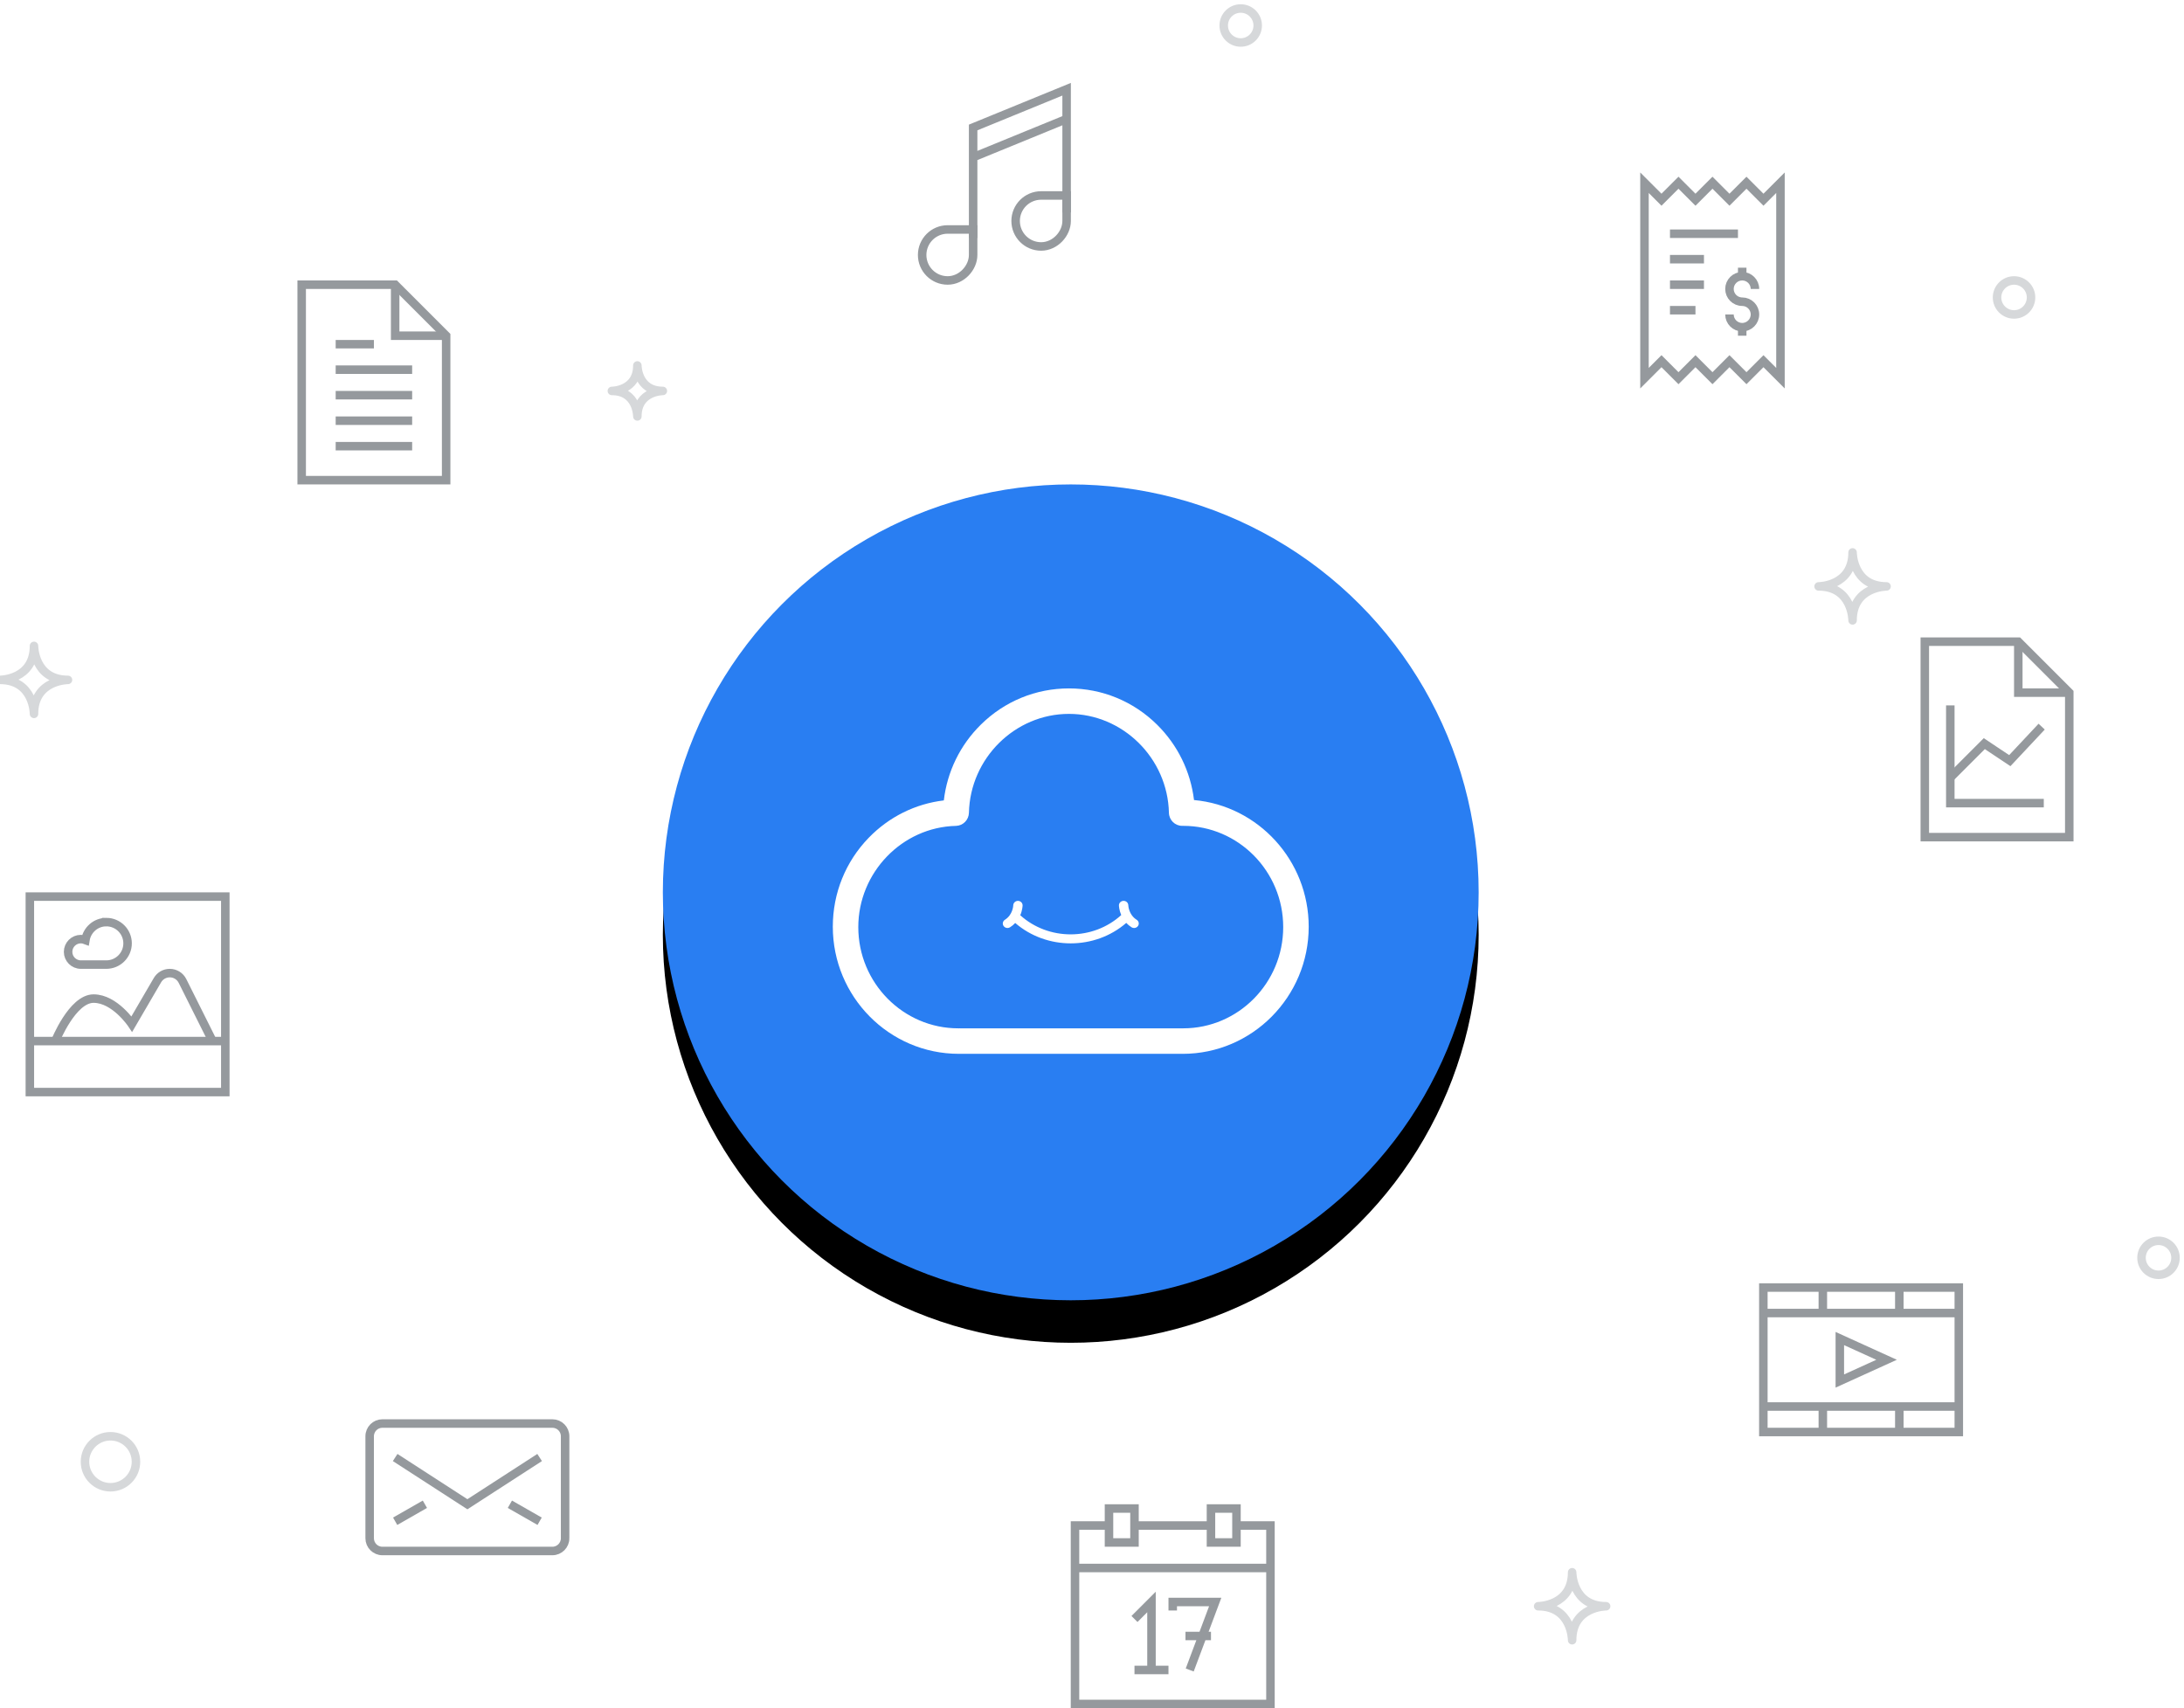 <svg viewBox="0 0 257 201" xmlns="http://www.w3.org/2000/svg" xmlns:xlink="http://www.w3.org/1999/xlink"><defs><circle id="b" cx="48" cy="48" r="48"/><filter x="-50%" y="-50%" width="200%" height="200%" filterUnits="objectBoundingBox" id="a"><feOffset dy="1" in="SourceAlpha" result="shadowOffsetOuter1"/><feGaussianBlur stdDeviation="1.5" in="shadowOffsetOuter1" result="shadowBlurOuter1"/><feColorMatrix values="0 0 0 0 0.196 0 0 0 0 0.212 0 0 0 0 0.247 0 0 0 0.19 0" in="shadowBlurOuter1" result="shadowMatrixOuter1"/><feOffset dy="4" in="SourceAlpha" result="shadowOffsetOuter2"/><feGaussianBlur stdDeviation="6" in="shadowOffsetOuter2" result="shadowBlurOuter2"/><feColorMatrix values="0 0 0 0 0.196 0 0 0 0 0.212 0 0 0 0 0.247 0 0 0 0.117 0" in="shadowBlurOuter2" result="shadowMatrixOuter2"/><feMerge><feMergeNode in="shadowMatrixOuter1"/><feMergeNode in="shadowMatrixOuter2"/></feMerge></filter></defs><g fill="none" fill-rule="evenodd"><g transform="translate(78 57)"><use fill="#000" filter="url(#a)" xlink:href="#b"/><use fill="#297EF2" xlink:href="#b"/></g><path d="M139.172 124h-26.344C104.65 124 98 117.288 98 109.037c0-3.935 1.5-7.652 4.23-10.464 2.39-2.462 5.484-3.994 8.833-4.392.395-3.38 1.912-6.502 4.353-8.912 2.787-2.754 6.47-4.267 10.37-4.267 3.898 0 7.582 1.514 10.37 4.267 2.43 2.4 3.942 5.507 4.348 8.868 7.554.683 13.496 7.107 13.496 14.904 0 8.25-6.655 14.96-14.83 14.96h.002zm-.055-3h.113c6.49 0 11.77-5.345 11.77-11.914 0-6.568-5.28-11.912-11.77-11.912h-.118c-.847 0-1.542-.682-1.56-1.542C137.404 89.216 132.126 84 125.785 84c-6.342 0-11.622 5.22-11.767 11.634-.02.844-.692 1.524-1.527 1.544-6.336.148-11.492 5.49-11.492 11.91 0 6.568 5.28 11.912 11.77 11.912h.096l.037-.002c.035 0 .068 0 .1.002h26.115zm-5.366-12.777c-.932-.585-.98-1.66-.98-1.706-.007-.292-.255-.52-.56-.517-.304.005-.546.247-.54.536 0 .04.018.543.268 1.137-3.324 3.02-8.55 3.026-11.88.02.257-.604.274-1.117.274-1.156.006-.29-.234-.528-.536-.536-.3-.006-.553.227-.563.517 0 .043-.044 1.12-.98 1.706-.255.16-.327.488-.16.73.105.156.28.24.46.24.104 0 .208-.027.3-.085.24-.15.443-.322.61-.505 1.852 1.6 4.19 2.398 6.528 2.398 2.345 0 4.69-.8 6.54-2.407.17.184.376.36.623.515.092.058.197.085.3.085.18 0 .355-.085.46-.24.166-.244.095-.573-.16-.73z" fill="#FFF"/><g stroke="#95999D"><path d="M130.5 179.5h-4v21h23v-21h-4"/><path d="M133.5 181.5h-3v-4h3zm12 0h-3v-4h3zm-12-2h9m-16 5h23m-14 12v-8l-2 2m0 6h4m2.5 0l3-8h-5v1m1.5 3h3M52.5 56.5h-17v-23h11l6 6z"/><path d="M46.5 33.5v6h6m-13 1H44m-4.5 3h9m-9 3h9m-9 3h9m-9 3h9M243.5 98.5h-17v-23h11l6 6z"/><path d="M237.5 75.5v6h6m-14 10l4-4 3 2 3.75-4"/><path d="M229.5 83v11.5h11M114.513 30c0 1.5-1.343 3-3 3-1.656 0-3-1.343-3-3 0-1.656 1.344-3 3-3h3v3zm11-4c0 1.5-1.343 3-3 3-1.656 0-3-1.343-3-3 0-1.656 1.344-3 3-3h3v3z"/><path d="M114.513 28V15l11-4.5V25m-11-6.5l11-4.5"/><g><path d="M230.5 165.5h-23v-11h23zm0-11h-23v-3h23zm-7-3v3m-9-3v3m16 14h-23v-3h23zm-7-3v3m-9-3v3"/><path d="M216.5 162.5v-5l5.5 2.5z"/></g><g><path d="M26.513 128.5h-23v-23h23zm0-6h-23"/><path d="M12.513 108.5c-1.245 0-2.27.914-2.46 2.104-.17-.065-.35-.104-.54-.104-.828 0-1.5.672-1.5 1.5s.672 1.5 1.5 1.5h3c1.38 0 2.5-1.12 2.5-2.5s-1.12-2.5-2.5-2.5zm-6 14s2-5 4.5-5 4.5 3 4.5 3l3.015-5.168c.3-.516.852-.832 1.448-.832.636 0 1.217.36 1.5.928l3.537 7.072"/></g><g><path d="M193.513 44.5l2-2 2 2 2-2 2 2 2-2 2 2 2-2 2 2v-23l-2 2-2-2-2 2-2-2-2 2-2-2-2 2-2-2zm3-17h8m-8 3h4m-4 3h4m-4 3h3m5.5 2v1m0-8v1"/><path d="M203.513 37c0 .828.672 1.5 1.5 1.5s1.5-.672 1.5-1.5-.672-1.5-1.5-1.5-1.5-.672-1.5-1.5.672-1.5 1.5-1.5 1.5.672 1.5 1.5"/></g><g><path d="M66.5 181c0 .828-.672 1.5-1.5 1.5H45c-.828 0-1.5-.672-1.5-1.5v-12c0-.83.672-1.5 1.5-1.5h20c.828 0 1.5.67 1.5 1.5v12z"/><path d="M63.5 171.5L55 177l-8.5-5.5m0 7.5l3.5-2m13.5 2l-3.5-2"/></g></g><g stroke="#D6D8DA" transform="translate(0 1)"><circle cx="146" cy="2" r="2"/><circle cx="254" cy="147" r="2"/><circle cx="237" cy="34" r="2"/><path d="M72 45s3 0 3-3c0 0 0 3 3 3 0 0-3 0-3 3 0 0 0-3-3-3zM0 79s4 0 4-4c0 0 0 4 4 4 0 0-4 0-4 4 0 0 0-4-4-4zm181 109s4 0 4-4c0 0 0 4 4 4 0 0-4 0-4 4 0 0 0-4-4-4zm33-120s4 0 4-4c0 0 0 4 4 4 0 0-4 0-4 4 0 0 0-4-4-4z" stroke-linecap="round" stroke-linejoin="round"/><circle cx="13" cy="171" r="3"/></g></g></svg>
